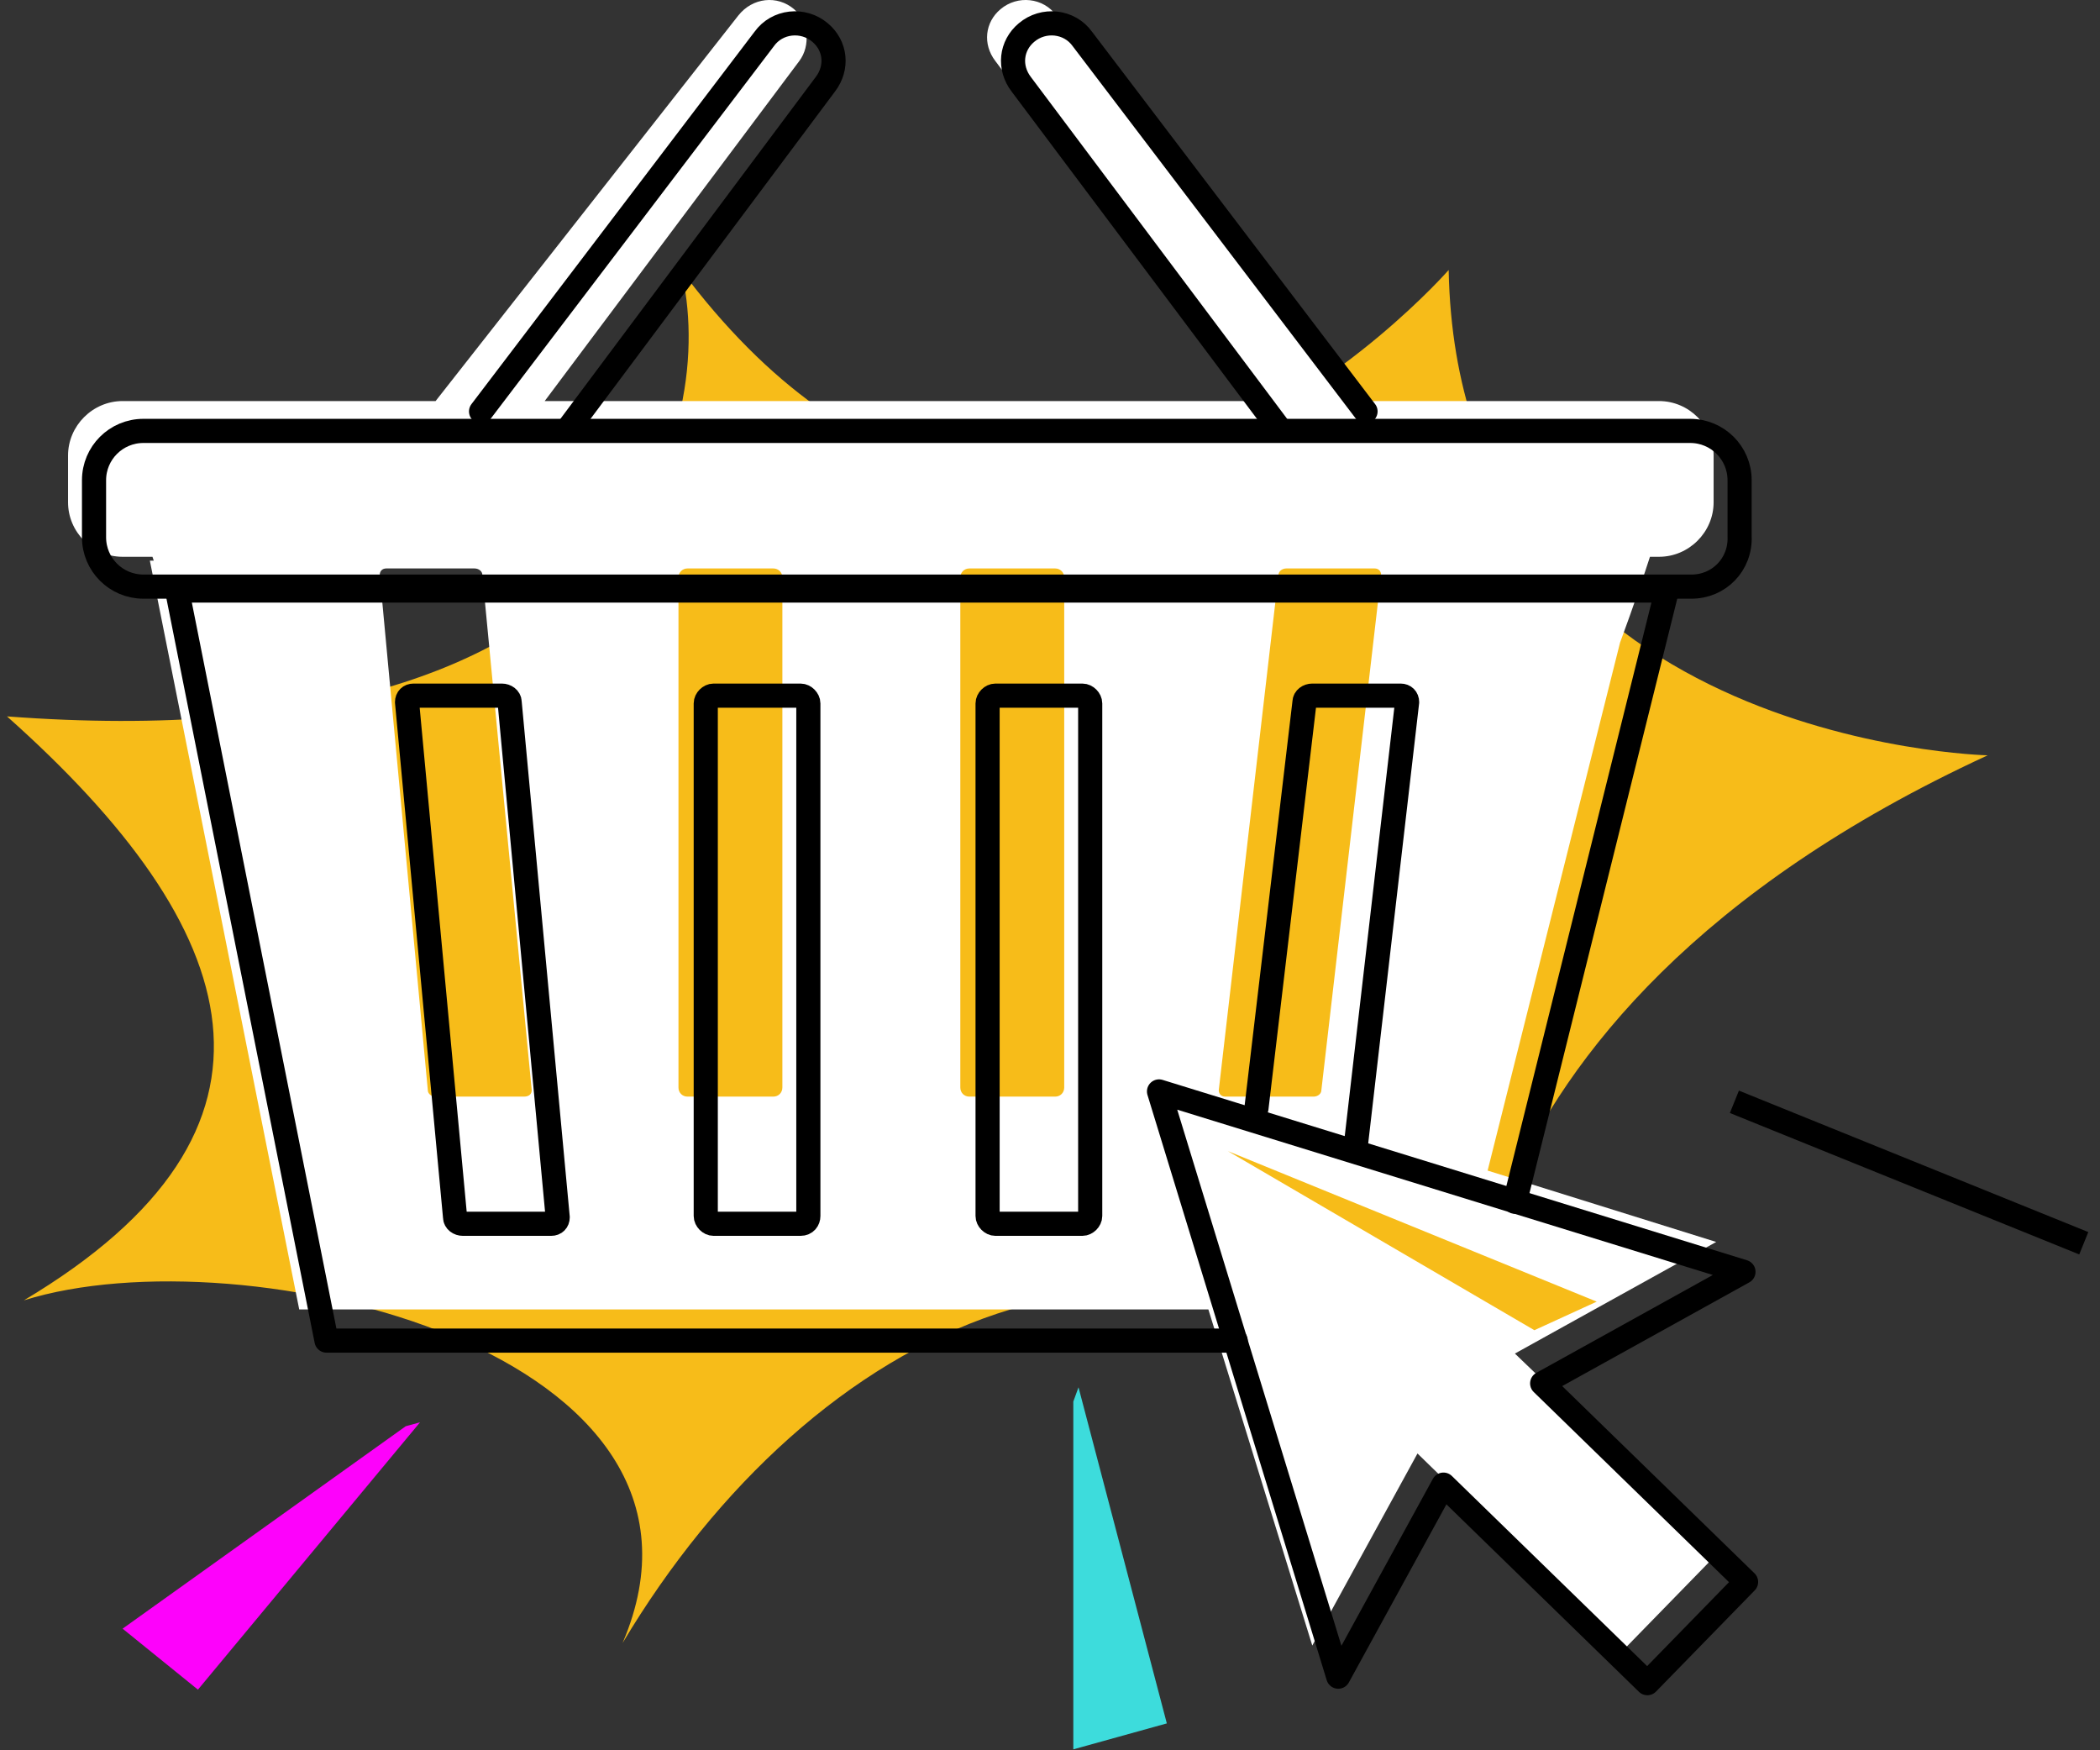 <svg width="174" height="145" viewBox="0 0 174 145" fill="none" xmlns="http://www.w3.org/2000/svg">
<rect x="0" y="0" width="174" height="145" fill="#333333" stroke="none"/>
<path d="M51.589 136.107C67.193 109.984 95.496 95.578 121.323 117.831C121.323 117.831 116.696 84.72 164.691 62.574C164.691 62.574 120.785 61.606 120.032 22.367C120.032 22.367 85.81 61.606 56.432 22.367C59.445 34.73 53.311 63.327 0.58 59.349C20.381 76.98 25.762 93.535 1.979 107.726C20.166 102.028 61.92 111.919 51.589 136.107Z" fill="#F7BC19"/>
<path d="M89.362 114.929L96.68 142.773L88.932 144.923V116.111L89.362 114.929Z" fill="#3DDCDC"/>
<path d="M34.802 117.831L16.4 139.977L10.158 134.925L33.618 118.154L34.802 117.831Z" fill="#FD02FB"/>
<path d="M143.707 91.278L172.655 102.996" stroke="black" stroke-width="2" stroke-miterlimit="10"/>
<path d="M125.52 112.134L142.2 102.888L123.26 96.975L134.236 53.221C134.236 53.221 135.528 49.781 136.711 46.126H137.465C139.94 46.126 141.985 44.083 141.985 41.611V37.74C141.985 35.268 139.94 33.225 137.465 33.225H112.283L87.532 1.296C86.456 -0.209 84.303 -0.424 82.904 0.759C81.613 1.834 81.398 3.661 82.474 5.059L103.566 33.225H45.132L66.224 5.059C67.193 3.769 66.978 1.834 65.794 0.759C64.395 -0.424 62.35 -0.209 61.166 1.296L36.092 33.225H10.158C7.682 33.225 5.638 35.268 5.638 37.74V41.611C5.638 44.083 7.682 46.126 10.158 46.126H12.633L12.74 46.448H12.417L24.793 108.479H100.123L108.732 136.322L117.449 120.412L134.344 136.86L142.523 128.474L125.52 112.134ZM43.41 90.848H36.092C35.77 90.848 35.447 90.633 35.447 90.31L31.465 47.631C31.465 47.308 31.68 47.093 32.003 47.093H39.321C39.644 47.093 39.967 47.308 39.967 47.631L44.056 90.31C44.056 90.633 43.841 90.848 43.41 90.848ZM64.825 90.095C64.825 90.525 64.502 90.848 64.072 90.848H56.969C56.539 90.848 56.216 90.525 56.216 90.095V47.846C56.216 47.416 56.539 47.093 56.969 47.093H64.072C64.502 47.093 64.825 47.416 64.825 47.846V90.095ZM88.178 90.095C88.178 90.525 87.855 90.848 87.424 90.848H80.322C79.891 90.848 79.569 90.525 79.569 90.095V47.846C79.569 47.416 79.891 47.093 80.322 47.093H87.424C87.855 47.093 88.178 47.416 88.178 47.846V90.095ZM109.485 90.31C109.485 90.633 109.162 90.848 108.839 90.848H101.522C101.199 90.848 100.984 90.633 100.984 90.31L105.934 47.631C105.934 47.308 106.257 47.093 106.58 47.093H113.897C114.22 47.093 114.435 47.308 114.435 47.631L109.485 90.31Z" fill="white"/>
<path d="M113.144 34.085L89.684 3.231C88.608 1.726 86.456 1.511 85.057 2.694C83.766 3.769 83.55 5.596 84.626 6.994L105.826 35.268" stroke="black" stroke-width="2" stroke-miterlimit="10" stroke-linecap="round" stroke-linejoin="round"/>
<path d="M39.859 34.085L63.319 3.231C64.395 1.726 66.548 1.511 67.947 2.694C69.238 3.769 69.453 5.596 68.377 6.994L47.177 35.375" stroke="black" stroke-width="2" stroke-miterlimit="10" stroke-linecap="round" stroke-linejoin="round"/>
<path d="M102.383 111.059H27.053L14.678 48.921H138.111L125.52 99.556" stroke="black" stroke-width="2" stroke-miterlimit="10" stroke-linecap="round" stroke-linejoin="round"/>
<path d="M140.156 48.598H11.88C9.62 48.598 7.791 46.771 7.791 44.513V39.783C7.791 37.526 9.62 35.698 11.88 35.698H140.049C142.308 35.698 144.138 37.526 144.138 39.783V44.406C144.245 46.771 142.416 48.598 140.156 48.598Z" stroke="black" stroke-width="2" stroke-miterlimit="10" stroke-linecap="round" stroke-linejoin="round"/>
<path d="M45.671 101.383H38.353C38.03 101.383 37.707 101.168 37.707 100.846L33.726 58.166C33.726 57.844 33.941 57.629 34.264 57.629H41.581C41.904 57.629 42.227 57.844 42.227 58.166L46.209 100.846C46.209 101.168 45.994 101.383 45.671 101.383Z" stroke="black" stroke-width="2" stroke-miterlimit="10" stroke-linecap="round" stroke-linejoin="round"/>
<path d="M104.105 91.815L108.087 58.166C108.087 57.844 108.41 57.629 108.733 57.629H116.051C116.373 57.629 116.589 57.844 116.589 58.166L112.284 95.363" stroke="black" stroke-width="2" stroke-miterlimit="10" stroke-linecap="round" stroke-linejoin="round"/>
<path d="M89.685 101.383H82.475C82.152 101.383 81.829 101.061 81.829 100.738V58.274C81.829 57.951 82.152 57.629 82.475 57.629H89.685C90.008 57.629 90.331 57.951 90.331 58.274V100.738C90.331 101.061 90.008 101.383 89.685 101.383Z" stroke="black" stroke-width="2" stroke-miterlimit="10" stroke-linecap="round" stroke-linejoin="round"/>
<path d="M66.332 101.383H59.122C58.799 101.383 58.477 101.061 58.477 100.738V58.274C58.477 57.951 58.799 57.629 59.122 57.629H66.332C66.655 57.629 66.978 57.951 66.978 58.274V100.738C66.978 101.061 66.763 101.383 66.332 101.383Z" stroke="black" stroke-width="2" stroke-miterlimit="10" stroke-linecap="round" stroke-linejoin="round"/>
<path d="M110.884 138.902L96.033 90.418L144.459 105.361L127.779 114.606L144.675 131.055L136.496 139.44L119.601 122.992L110.884 138.902Z" stroke="black" stroke-width="2" stroke-miterlimit="10" stroke-linecap="round" stroke-linejoin="round"/>
<path d="M132.3 107.833L101.737 95.363L127.134 110.199L132.3 107.833Z" fill="#F7BC19"/>
</svg>
